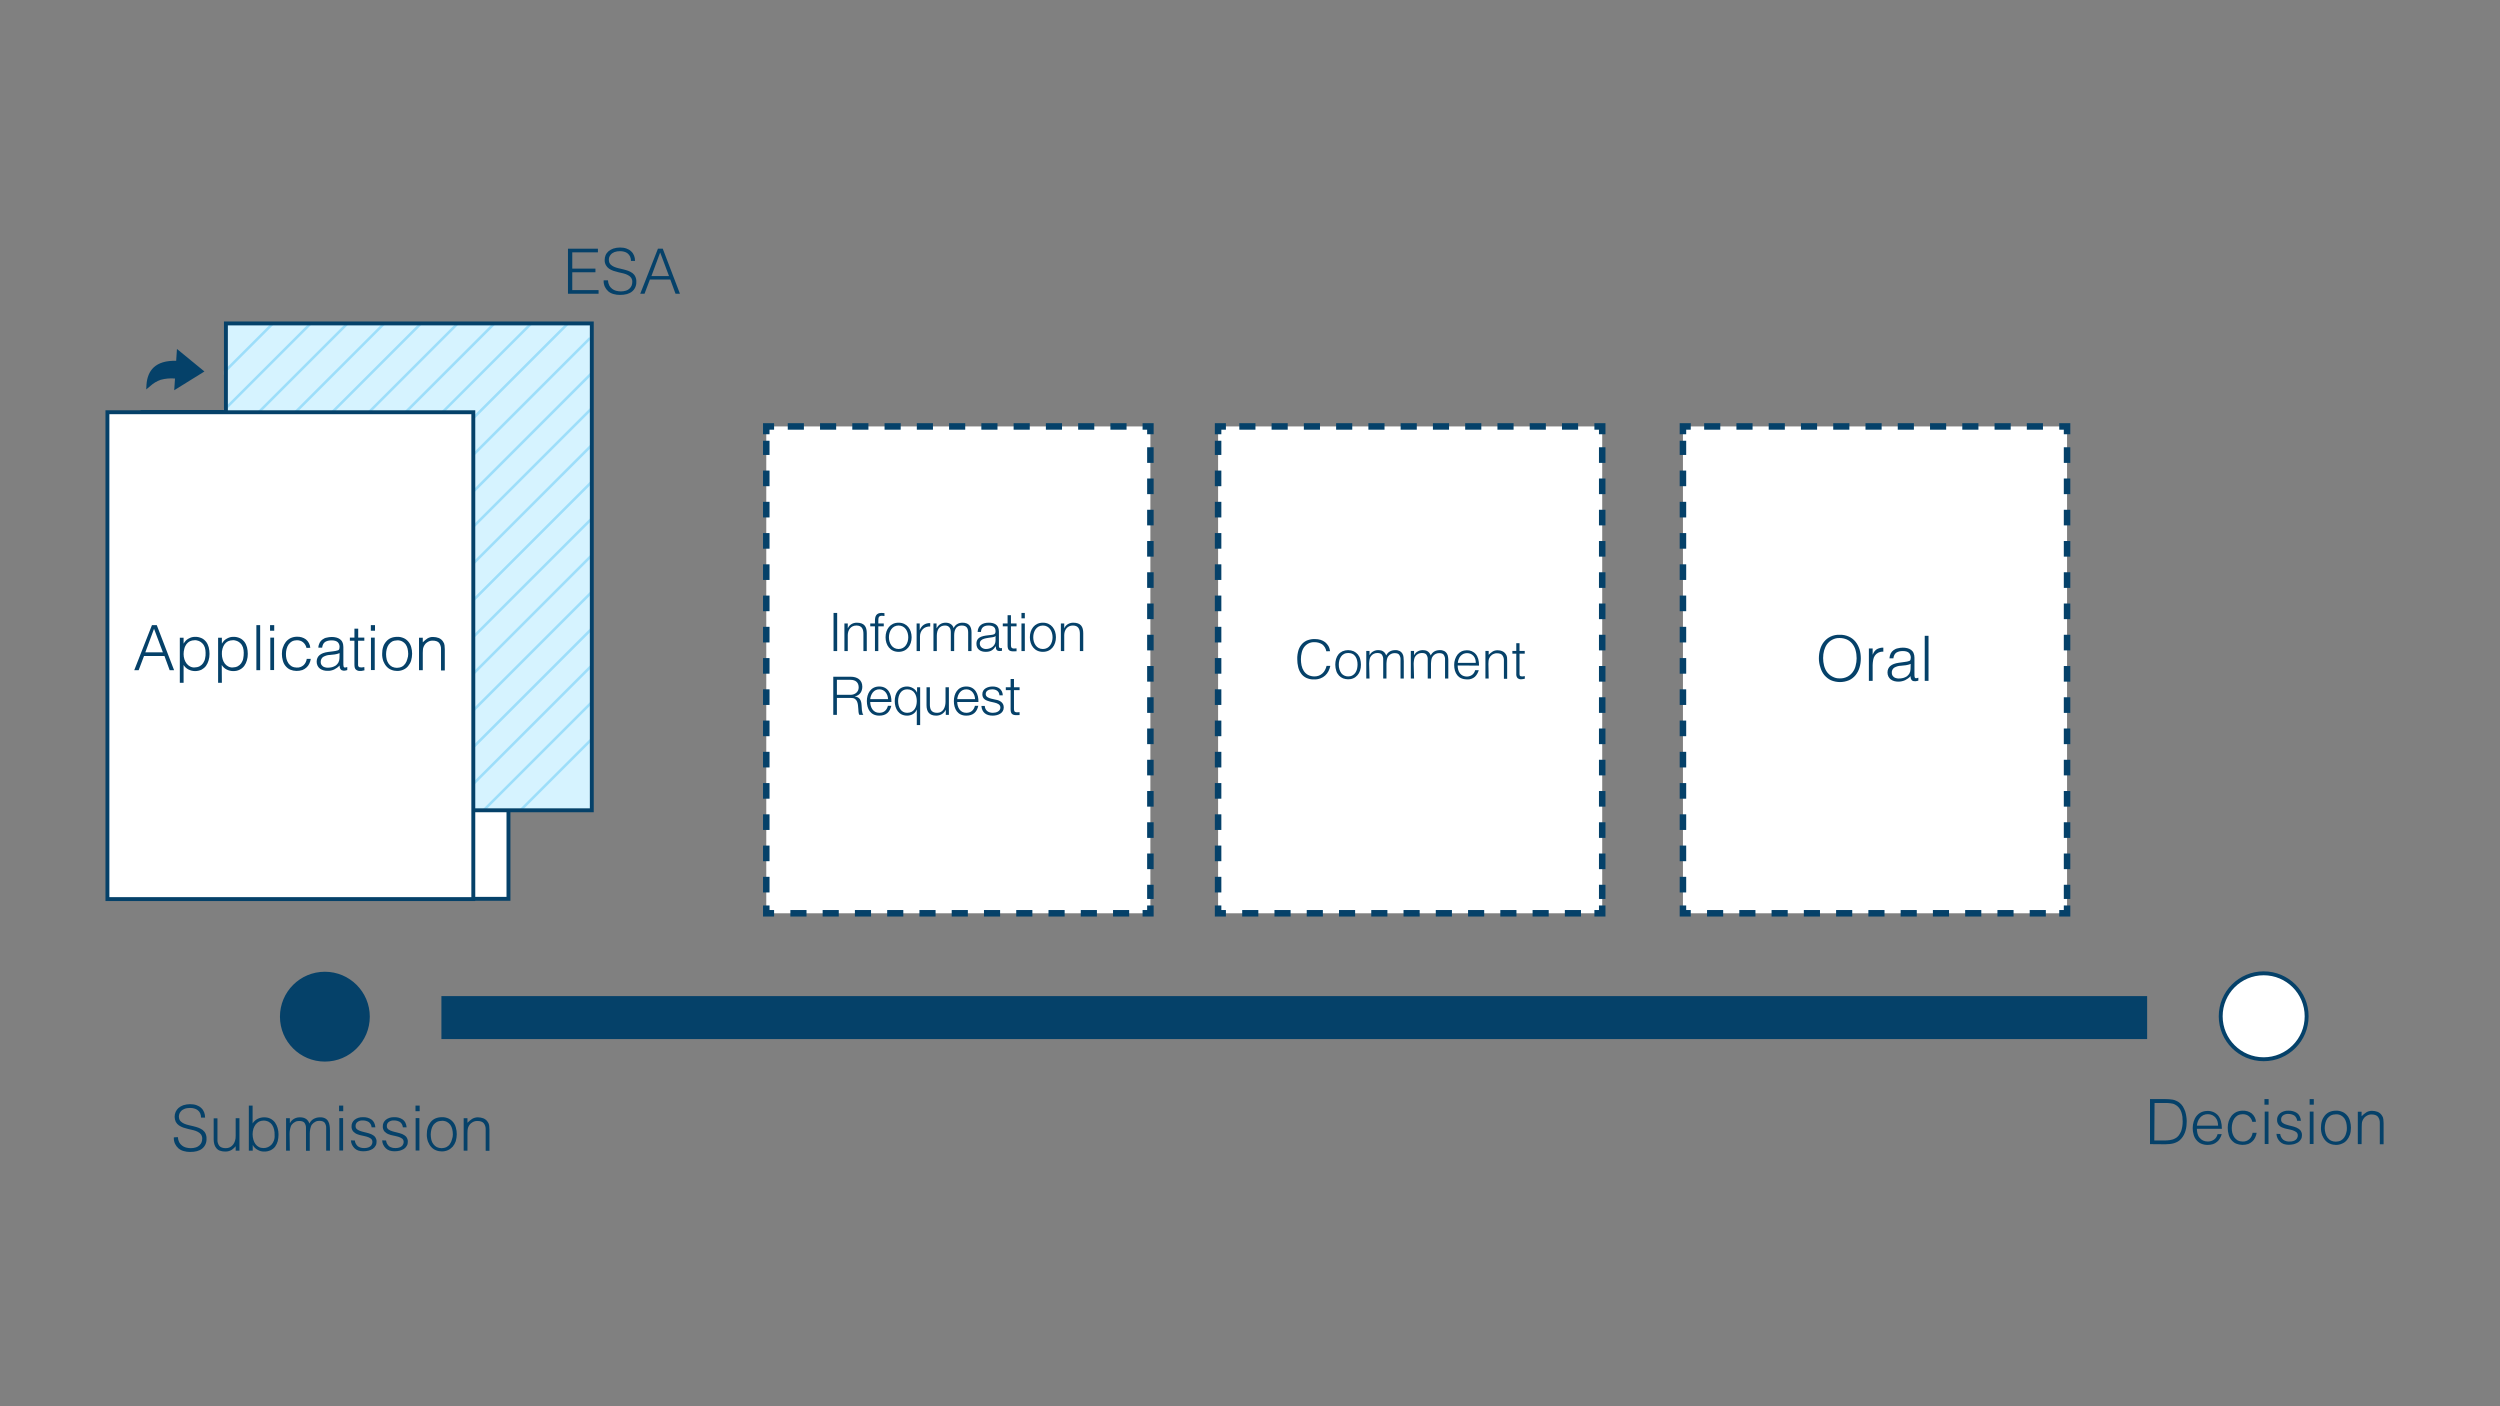 <svg width="1920" height="1080" viewBox="0 0 1920 1080" fill="none" xmlns="http://www.w3.org/2000/svg">
<rect x="0" y="0" width="1920" height="1080" fill="#808080" stroke="none"/>
<path d="M390.5 316.4H109.5V690.3H390.5V316.4Z" fill="white" stroke="#054169" stroke-width="3" stroke-miterlimit="10"/>
<path d="M453.5 248.5H172.5V622.4H453.5V248.5Z" fill="#D6F3FF"/>
<mask id="mask0_250_3628" style="mask-type:alpha" maskUnits="userSpaceOnUse" x="172" y="248" width="282" height="375">
<path d="M453.5 248.5H172.5V622.4H453.5V248.5Z" fill="#D6F3FF"/>
</mask>
<g mask="url(#mask0_250_3628)">
<path d="M319.4 167.6L-40.5 527.5" stroke="#9DDEFA" stroke-width="2" stroke-miterlimit="10"/>
<path d="M302.4 155.6L-57.5 515.5" stroke="#9DDEFA" stroke-width="2" stroke-miterlimit="10"/>
<path d="M336.2 179.1L-23.8 539" stroke="#9DDEFA" stroke-width="2" stroke-miterlimit="10"/>
<path d="M352.9 190.6L-7.1 550.5" stroke="#9DDEFA" stroke-width="2" stroke-miterlimit="10"/>
<path d="M369.6 202.1L9.7 562" stroke="#9DDEFA" stroke-width="2" stroke-miterlimit="10"/>
<path d="M386.3 213.6L26.4 573.5" stroke="#9DDEFA" stroke-width="2" stroke-miterlimit="10"/>
<path d="M403 225.1L43.1 585" stroke="#9DDEFA" stroke-width="2" stroke-miterlimit="10"/>
<path d="M419.8 236.6L59.8 596.5" stroke="#9DDEFA" stroke-width="2" stroke-miterlimit="10"/>
<path d="M436.5 248.1L76.5 608" stroke="#9DDEFA" stroke-width="2" stroke-miterlimit="10"/>
<path d="M453.2 259.6L93.2 619.5" stroke="#9DDEFA" stroke-width="2" stroke-miterlimit="10"/>
<path d="M469.9 271.1L110 631" stroke="#9DDEFA" stroke-width="2" stroke-miterlimit="10"/>
<path d="M478 290L118.1 649.9" stroke="#9DDEFA" stroke-width="2" stroke-miterlimit="10"/>
<path d="M494.8 301.5L134.8 661.4" stroke="#9DDEFA" stroke-width="2" stroke-miterlimit="10"/>
<path d="M511.5 313L151.5 672.9" stroke="#9DDEFA" stroke-width="2" stroke-miterlimit="10"/>
<path d="M528.2 324.5L168.2 684.4" stroke="#9DDEFA" stroke-width="2" stroke-miterlimit="10"/>
<path d="M544.9 336L185 695.9" stroke="#9DDEFA" stroke-width="2" stroke-miterlimit="10"/>
<path d="M561.6 347.5L201.7 707.4" stroke="#9DDEFA" stroke-width="2" stroke-miterlimit="10"/>
<path d="M578.3 359L218.4 718.9" stroke="#9DDEFA" stroke-width="2" stroke-miterlimit="10"/>
<path d="M595.1 370.5L235.1 730.4" stroke="#9DDEFA" stroke-width="2" stroke-miterlimit="10"/>
<path d="M611.8 382L251.8 741.9" stroke="#9DDEFA" stroke-width="2" stroke-miterlimit="10"/>
<path d="M628.5 393.5L268.6 753.5" stroke="#9DDEFA" stroke-width="2" stroke-miterlimit="10"/>
</g>
<path d="M454.5 248.4H173.5V622.3H454.5V248.4Z" stroke="#054169" stroke-width="3" stroke-miterlimit="10"/>
<path d="M363.5 316.6H82.5V690.5H363.5V316.6Z" fill="white" stroke="#054169" stroke-width="3" stroke-miterlimit="10"/>
<path d="M883.5 327.5H588.5V701.4H883.5V327.5Z" fill="white"/>
<path d="M883.5 695.4V701.4H877.5" stroke="#054169" stroke-width="5" stroke-miterlimit="10"/>
<path d="M867.2 701.4H599.7" stroke="#054169" stroke-width="5" stroke-miterlimit="10" stroke-dasharray="12.39 12.39"/>
<path d="M594.5 701.4H588.5V695.4" stroke="#054169" stroke-width="5" stroke-miterlimit="10"/>
<path d="M588.5 685.4V338.5" stroke="#054169" stroke-width="5" stroke-miterlimit="10" stroke-dasharray="12 12"/>
<path d="M588.5 333.5V327.5H594.5" stroke="#054169" stroke-width="5" stroke-miterlimit="10"/>
<path d="M605 327.5H872.5" stroke="#054169" stroke-width="5" stroke-miterlimit="10" stroke-dasharray="12.39 12.39"/>
<path d="M877.5 327.5H883.5V333.5" stroke="#054169" stroke-width="5" stroke-miterlimit="10"/>
<path d="M883.5 343.5V690.4" stroke="#054169" stroke-width="5" stroke-miterlimit="10" stroke-dasharray="12 12"/>
<path d="M1230.5 327.5H935.5V701.4H1230.5V327.5Z" fill="white"/>
<path d="M1230.5 695.4V701.4H1224.5" stroke="#054169" stroke-width="5" stroke-miterlimit="10"/>
<path d="M1214.2 701.4H946.7" stroke="#054169" stroke-width="5" stroke-miterlimit="10" stroke-dasharray="12.39 12.39"/>
<path d="M941.5 701.4H935.5V695.4" stroke="#054169" stroke-width="5" stroke-miterlimit="10"/>
<path d="M935.5 685.4V338.5" stroke="#054169" stroke-width="5" stroke-miterlimit="10" stroke-dasharray="12 12"/>
<path d="M935.5 333.5V327.5H941.5" stroke="#054169" stroke-width="5" stroke-miterlimit="10"/>
<path d="M951.8 327.5H1219.3" stroke="#054169" stroke-width="5" stroke-miterlimit="10" stroke-dasharray="12.39 12.39"/>
<path d="M1224.5 327.5H1230.5V333.5" stroke="#054169" stroke-width="5" stroke-miterlimit="10"/>
<path d="M1230.5 343.5V690.4" stroke="#054169" stroke-width="5" stroke-miterlimit="10" stroke-dasharray="12 12"/>
<path d="M1587.5 327.5H1292.5V701.4H1587.5V327.5Z" fill="white"/>
<path d="M1587.5 695.4V701.4H1581.5" stroke="#054169" stroke-width="5" stroke-miterlimit="10"/>
<path d="M1571.2 701.4H1303.7" stroke="#054169" stroke-width="5" stroke-miterlimit="10" stroke-dasharray="12.39 12.39"/>
<path d="M1298.5 701.4H1292.5V695.4" stroke="#054169" stroke-width="5" stroke-miterlimit="10"/>
<path d="M1292.5 685.4V338.5" stroke="#054169" stroke-width="5" stroke-miterlimit="10" stroke-dasharray="12 12"/>
<path d="M1292.5 333.5V327.5H1298.5" stroke="#054169" stroke-width="5" stroke-miterlimit="10"/>
<path d="M1308.8 327.5H1576.3" stroke="#054169" stroke-width="5" stroke-miterlimit="10" stroke-dasharray="12.39 12.39"/>
<path d="M1581.5 327.5H1587.5V333.5" stroke="#054169" stroke-width="5" stroke-miterlimit="10"/>
<path d="M1587.5 343.5V690.4" stroke="#054169" stroke-width="5" stroke-miterlimit="10" stroke-dasharray="12 12"/>
<path d="M249.5 813.8C267.725 813.8 282.5 799.025 282.5 780.8C282.5 762.575 267.725 747.8 249.5 747.8C231.275 747.8 216.5 762.575 216.5 780.8C216.5 799.025 231.275 813.8 249.5 813.8Z" fill="#054169" stroke="#054169" stroke-width="3" stroke-miterlimit="10"/>
<path d="M1738.5 813.5C1756.73 813.5 1771.5 798.725 1771.5 780.5C1771.5 762.275 1756.73 747.5 1738.5 747.5C1720.27 747.5 1705.5 762.275 1705.5 780.5C1705.5 798.725 1720.27 813.5 1738.5 813.5Z" fill="white" stroke="#054169" stroke-width="3" stroke-miterlimit="10"/>
<path d="M1647.5 766.5H340.5V796.5H1647.5V766.5Z" fill="#054169" stroke="#054169" stroke-width="3" stroke-miterlimit="10"/>
<path d="M136.6 873.3C136.7 874.7 137 876 137.6 877.2C138.1 878.2 138.9 879.1 139.8 879.8C140.7 880.5 141.7 881 142.8 881.3C144 881.6 145.3 881.8 146.5 881.8C147.9 881.8 149.2 881.6 150.5 881.2C151.5 880.9 152.4 880.3 153.2 879.6C153.9 879 154.4 878.2 154.8 877.3C155.1 876.4 155.3 875.5 155.3 874.6C155.4 873.4 155 872.3 154.4 871.3C153.8 870.5 153 869.8 152 869.3C150.9 868.7 149.8 868.3 148.6 868C147.3 867.7 146 867.4 144.7 867.1C143.4 866.8 142.1 866.4 140.8 866C139.6 865.6 138.5 865 137.4 864.3C136.4 863.6 135.6 862.7 135 861.6C133.9 859.2 133.8 856.4 134.9 853.9C135.4 852.8 136.2 851.7 137.1 850.9C138.2 850 139.4 849.3 140.8 848.8C142.4 848.3 144.2 848 145.9 848C147.6 848 149.4 848.2 151 848.8C152.4 849.3 153.6 850 154.6 851C155.6 851.9 156.3 853 156.8 854.3C157.3 855.6 157.5 856.9 157.5 858.3H154.4C154.4 857.1 154.2 856 153.7 854.9C153.3 854 152.6 853.2 151.8 852.6C151 852 150.1 851.5 149.1 851.3C148.1 851 147 850.9 145.9 850.9C144.5 850.9 143 851.1 141.7 851.6C140.7 852 139.7 852.6 139 853.4C138.3 854.1 137.9 854.9 137.6 855.9C137.3 856.8 137.3 857.7 137.5 858.6C137.6 859.6 138.1 860.6 138.9 861.3C139.7 862 140.5 862.6 141.5 863C142.6 863.5 143.7 863.8 144.9 864.1C146.1 864.4 147.4 864.7 148.7 865C150 865.3 151.2 865.7 152.4 866.1C153.5 866.5 154.6 867.1 155.6 867.8C156.5 868.5 157.3 869.4 157.8 870.5C158.4 871.8 158.7 873.2 158.6 874.7C158.7 877.6 157.5 880.3 155.3 882.1C153.1 883.9 150 884.7 146 884.7C144.3 884.7 142.6 884.5 141 884C139.5 883.6 138.2 882.9 137 881.9C135.9 880.9 135 879.7 134.4 878.4C133.7 876.8 133.4 875.2 133.5 873.5L136.6 873.3Z" fill="#054169"/>
<path d="M181 858.8H183.9V883.7H181V880.3C180.6 880.7 180.2 881.2 179.7 881.7C179.2 882.2 178.6 882.6 178.1 883C177.4 883.4 176.7 883.8 175.9 884C175 884.3 174 884.4 173 884.4C171.6 884.4 170.2 884.2 168.8 883.7C167.7 883.3 166.8 882.6 166.1 881.7C165.4 880.9 164.9 879.9 164.6 878.8C164.3 877.6 164.1 876.4 164.1 875.2V858.9H167V875.2C166.9 877 167.4 878.7 168.5 880.1C169.5 881.2 171.1 881.8 173.4 881.8C174.5 881.8 175.6 881.6 176.6 881.1C177.5 880.6 178.3 880 179 879.1C179.7 878.2 180.2 877.2 180.5 876.1C180.9 874.9 181 873.6 181 872.3V858.8Z" fill="#054169"/>
<path d="M194 883.7H191.1V849.1H194V862.8C194.9 861.3 196.2 860.1 197.8 859.3C199.4 858.5 201.1 858.1 202.9 858.1C204.6 858.1 206.3 858.4 207.8 859.2C209.2 859.9 210.3 860.9 211.2 862.1C212.1 863.4 212.8 864.8 213.2 866.3C213.7 867.9 213.9 869.6 213.9 871.3C213.9 873 213.7 874.8 213.3 876.4C212.9 877.9 212.2 879.3 211.3 880.6C210.4 881.8 209.2 882.7 207.8 883.4C206.2 884.1 204.4 884.5 202.7 884.4C201.9 884.4 201 884.3 200.3 884.1C199.5 883.9 198.6 883.5 197.9 883.1C197.1 882.7 196.4 882.2 195.7 881.5C195 880.9 194.5 880.1 194.1 879.3V883.7H194ZM194 871.1C194 872.5 194.2 873.9 194.6 875.3C194.9 876.5 195.5 877.7 196.2 878.7C196.9 879.6 197.8 880.4 198.8 880.9C199.9 881.5 201.2 881.7 202.4 881.7C203.6 881.7 204.7 881.5 205.8 881C206.8 880.6 207.7 879.9 208.5 879.1C209.3 878.2 209.9 877.2 210.3 876.1C210.8 874.8 211 873.4 210.9 871.9C211 870.4 210.8 868.9 210.5 867.5C210.2 866.2 209.7 865 209 863.9C208.3 862.9 207.4 862.1 206.3 861.5C205.1 860.9 203.8 860.6 202.4 860.6C201.2 860.6 200 860.9 198.9 861.4C197.9 862 197 862.7 196.3 863.6C195.6 864.6 195 865.7 194.6 866.9C194.2 868.4 194 869.8 194 871.1Z" fill="#054169"/>
<path d="M222.6 883.7H219.7V858.8H222.6V862.5H222.7C223.4 861.1 224.5 860 225.9 859.2C227.3 858.4 228.8 858.1 230.4 858.1C231.4 858.1 232.4 858.2 233.3 858.5C234 858.7 234.7 859.1 235.3 859.5C235.8 859.9 236.3 860.4 236.7 861C237.1 861.6 237.4 862.2 237.6 862.9C238.3 861.4 239.5 860.1 240.9 859.3C242.4 858.5 244 858.1 245.7 858.1C247.1 858 248.5 858.3 249.7 858.9C250.7 859.4 251.5 860.2 252 861.1C252.6 862.1 252.9 863.1 253.1 864.3C253.3 865.5 253.4 866.7 253.4 868V883.7H250.5V866.5C250.6 865 250.2 863.5 249.4 862.3C248.6 861.3 247.2 860.8 245.2 860.8C244.2 860.8 243.1 861 242.2 861.5C241.2 862 240.3 862.7 239.6 863.6C239.3 864 239 864.5 238.8 865.1C238.6 865.7 238.4 866.3 238.3 866.9C238.2 867.5 238.1 868.1 238 868.7C238 869.3 237.9 869.9 237.9 870.4V883.8H235V866.6C235.1 865.1 234.7 863.6 233.9 862.4C233.2 861.4 231.8 860.9 229.7 860.9C228.7 860.9 227.6 861.1 226.7 861.6C225.7 862.1 224.8 862.8 224.1 863.7C223.8 864.1 223.5 864.6 223.3 865.2C223.1 865.8 222.9 866.4 222.8 867C222.7 867.6 222.6 868.2 222.5 868.8C222.5 869.4 222.4 870 222.4 870.5L222.6 883.7Z" fill="#054169"/>
<path d="M260.4 853.4V849.1H263.6V853.4H260.4ZM260.6 883.6V858.7H263.5V883.6H260.6Z" fill="#054169"/>
<path d="M272.5 875.9C272.7 877.7 273.6 879.3 274.9 880.4C276.4 881.4 278.1 881.8 279.9 881.7C280.8 881.7 281.7 881.6 282.6 881.3C283.3 881.1 283.9 880.8 284.5 880.3C285 879.9 285.4 879.4 285.6 878.8C285.9 878.3 286 877.7 286 877.1C286.1 876.1 285.6 875 284.8 874.4C283.9 873.8 282.9 873.3 281.8 873C280.5 872.6 279.3 872.4 278 872.1C276.7 871.9 275.4 871.5 274.2 871C273.1 870.6 272.1 869.8 271.2 868.9C270.4 867.8 269.9 866.5 270 865.1C269.9 863.1 270.8 861.3 272.3 860C274.1 858.6 276.4 857.9 278.8 858C281.1 857.9 283.4 858.5 285.3 859.8C287 861 288 863 288.3 865.8H285.4C285.3 864.2 284.5 862.7 283.2 861.7C281.8 860.9 280.3 860.5 278.7 860.5C277.2 860.4 275.7 860.8 274.5 861.7C273.6 862.4 273 863.6 273.1 864.8C273 865.8 273.5 866.8 274.3 867.4C275.2 868 276.2 868.5 277.3 868.8C278.5 869.2 279.8 869.5 281.1 869.8C282.4 870.1 283.7 870.5 285 871C286.1 871.5 287.2 872.2 288 873.1C288.8 874.2 289.3 875.5 289.2 876.9C289.2 878 289 879.1 288.4 880C287.9 880.9 287.2 881.7 286.3 882.3C285.3 882.9 284.2 883.4 283.1 883.7C281.8 884 280.4 884.2 279 884.2C277.7 884.2 276.3 884 275.1 883.6C274 883.2 273 882.6 272.2 881.8C271.4 881 270.8 880.1 270.3 879.1C269.8 878.1 269.6 876.9 269.5 875.8L272.5 875.9Z" fill="#054169"/>
<path d="M296.5 875.9C296.7 877.7 297.6 879.3 298.9 880.4C300.4 881.4 302.1 881.8 303.9 881.7C304.8 881.7 305.7 881.6 306.6 881.3C307.3 881.1 307.9 880.8 308.5 880.3C309 879.9 309.4 879.4 309.6 878.8C309.9 878.3 310 877.7 310 877.1C310.1 876.1 309.6 875 308.8 874.4C307.9 873.8 306.9 873.3 305.8 873C304.5 872.6 303.3 872.4 302 872.1C300.7 871.9 299.4 871.5 298.2 871C297.1 870.6 296.1 869.8 295.2 868.9C294.4 867.8 293.9 866.5 294 865.1C293.9 863.1 294.8 861.3 296.3 860C298.1 858.6 300.4 857.9 302.8 858C305.1 857.9 307.4 858.5 309.3 859.8C311 861 312 863 312.3 865.8H309.4C309.3 864.2 308.5 862.7 307.2 861.7C305.8 860.9 304.3 860.5 302.7 860.5C301.2 860.4 299.7 860.8 298.5 861.7C297.6 862.4 297 863.6 297.1 864.8C297 865.8 297.5 866.8 298.3 867.4C299.2 868 300.2 868.5 301.3 868.8C302.5 869.2 303.8 869.5 305.1 869.8C306.4 870.1 307.7 870.5 309 871C310.1 871.5 311.2 872.2 312 873.1C312.8 874.2 313.3 875.5 313.2 876.9C313.2 878 313 879.1 312.4 880C311.9 880.9 311.2 881.7 310.3 882.3C309.3 882.9 308.2 883.4 307.1 883.7C305.8 884 304.4 884.2 303 884.2C301.7 884.2 300.3 884 299.1 883.6C298 883.2 297 882.6 296.2 881.8C295.4 881 294.8 880.1 294.3 879.1C293.8 878.1 293.6 876.9 293.5 875.8L296.5 875.9Z" fill="#054169"/>
<path d="M319.1 853.4V849.1H322.3V853.4H319.1ZM319.2 883.6V858.7H322.1V883.6H319.2Z" fill="#054169"/>
<path d="M339.3 884.3C337.8 884.3 336.2 884 334.8 883.4C333.4 882.9 332.2 882 331.2 880.9C330.1 879.7 329.3 878.3 328.7 876.8C328.1 875 327.7 873 327.8 871.1C327.8 869.4 328 867.6 328.5 866C328.9 864.5 329.7 863.1 330.7 861.8C331.7 860.6 332.9 859.6 334.3 859C335.9 858.3 337.6 858 339.3 858C341.1 857.9 342.8 858.3 344.4 859C345.8 859.6 347 860.6 348 861.8C349 863 349.7 864.4 350.1 866C350.6 867.7 350.8 869.4 350.8 871.1C350.8 872.9 350.5 874.7 350 876.5C349.5 878 348.7 879.4 347.7 880.6C346.7 881.7 345.4 882.7 344.1 883.3C342.5 884 340.9 884.3 339.3 884.3ZM347.8 871.2C347.8 869.8 347.6 868.4 347.3 867.1C347 865.9 346.5 864.8 345.8 863.8C345.1 862.9 344.2 862.1 343.2 861.6C342 861 340.7 860.7 339.3 860.8C338 860.8 336.6 861.1 335.4 861.7C334.4 862.3 333.5 863.1 332.8 864C332.1 865 331.6 866.2 331.3 867.4C331 868.7 330.8 870 330.8 871.3C330.8 872.7 331 874.2 331.3 875.5C331.6 876.7 332.1 877.8 332.9 878.8C333.6 879.7 334.5 880.5 335.5 881C336.6 881.5 337.9 881.8 339.1 881.8C340.4 881.8 341.8 881.5 343 880.9C344.1 880.3 345 879.5 345.6 878.5C346.3 877.5 346.8 876.3 347.1 875.1C347.6 873.8 347.8 872.5 347.8 871.2Z" fill="#054169"/>
<path d="M359 883.7H356.1V858.8H359V862.3C360.1 861.2 361.3 860.1 362.6 859.3C363.9 858.5 365.5 858.1 367 858.1C368.5 858.1 369.9 858.4 371.3 858.9C372.7 859.5 373.8 860.4 374.6 861.7C375.2 862.5 375.6 863.5 375.7 864.5C375.8 865.5 375.9 866.5 375.9 867.5V883.8H373V867.6C373.1 865.8 372.6 864 371.5 862.6C370.5 861.5 368.9 860.9 366.6 860.9C365.8 860.9 364.9 861 364.1 861.3C363.4 861.6 362.7 861.9 362.1 862.4C361.5 862.8 361 863.3 360.6 863.9C360.2 864.5 359.8 865.1 359.6 865.7C359.3 866.4 359.2 867.2 359.1 868C359 868.7 359 869.5 359 870.4V883.7Z" fill="#054169"/>
<path d="M1651.2 878.7V844.1H1663C1664 844.1 1664.9 844.1 1665.8 844.2C1666.7 844.3 1667.6 844.4 1668.5 844.5C1669.4 844.7 1670.3 844.9 1671.1 845.3C1672 845.7 1672.8 846.1 1673.6 846.7C1674.7 847.5 1675.7 848.6 1676.4 849.7C1677.1 850.9 1677.7 852.2 1678.2 853.5C1678.6 854.8 1678.9 856.1 1679.1 857.5C1679.3 858.7 1679.4 860 1679.4 861.3C1679.4 862.5 1679.3 863.6 1679.2 864.8C1679.1 866 1678.8 867.1 1678.5 868.3C1678.2 869.4 1677.8 870.5 1677.2 871.6C1676.7 872.6 1676 873.6 1675.2 874.5C1674.4 875.4 1673.6 876.1 1672.6 876.7C1671.7 877.2 1670.6 877.7 1669.6 878C1668.5 878.3 1667.5 878.5 1666.4 878.6C1665.3 878.7 1664.1 878.8 1663 878.8L1651.2 878.7ZM1654.5 875.9H1662.3C1663.7 875.9 1665.1 875.8 1666.5 875.6C1667.9 875.4 1669.3 875 1670.5 874.3C1671.6 873.8 1672.6 872.9 1673.3 872C1674 871 1674.6 869.9 1675.1 868.8C1675.5 867.6 1675.8 866.4 1676 865.1C1676.2 863.9 1676.3 862.6 1676.3 861.4C1676.3 860.1 1676.2 858.9 1676.1 857.6C1675.9 856.3 1675.6 855.1 1675.2 853.9C1674.8 852.7 1674.2 851.7 1673.4 850.7C1672.6 849.7 1671.6 848.9 1670.4 848.3C1669.3 847.7 1668 847.4 1666.8 847.3C1665.4 847.1 1664 847.1 1662.5 847.1H1654.7L1654.5 875.9Z" fill="#054169"/>
<path d="M1687.2 866.9C1687.2 868.2 1687.4 869.5 1687.7 870.7C1688 871.8 1688.5 872.9 1689.3 873.8C1690 874.7 1690.9 875.4 1691.9 875.9C1693 876.4 1694.3 876.7 1695.6 876.7C1697.3 876.7 1699 876.2 1700.4 875.2C1701.8 874.2 1702.7 872.7 1703.1 871H1706.3C1706 872.1 1705.5 873.2 1704.9 874.3C1704.3 875.3 1703.6 876.2 1702.7 876.9C1701.8 877.7 1700.7 878.3 1699.6 878.7C1698.3 879.1 1696.9 879.3 1695.5 879.3C1693.7 879.3 1692 879 1690.4 878.3C1689 877.7 1687.8 876.7 1686.8 875.5C1685.8 874.3 1685.1 872.9 1684.7 871.4C1684.2 869.7 1684 868 1684 866.3C1684 864.6 1684.3 862.8 1684.8 861.2C1685.3 859.7 1686 858.2 1687 857C1688 855.8 1689.2 854.8 1690.6 854.2C1692.1 853.5 1693.7 853.2 1695.4 853.2C1698.5 853.1 1701.5 854.4 1703.5 856.7C1705.4 859.1 1706.4 862.5 1706.4 866.9H1687.2ZM1703.5 864.5C1703.5 863.3 1703.3 862.2 1703 861.1C1702.7 860.1 1702.2 859.1 1701.5 858.3C1700.8 857.5 1700 856.9 1699 856.4C1697.9 855.9 1696.8 855.7 1695.6 855.7C1694.4 855.7 1693.3 855.9 1692.2 856.4C1691.2 856.9 1690.4 857.5 1689.7 858.3C1689 859.1 1688.4 860.1 1688 861.1C1687.6 862.2 1687.3 863.3 1687.2 864.5H1703.5Z" fill="#054169"/>
<path d="M1729.8 861.6C1729.4 859.9 1728.5 858.4 1727.2 857.3C1725.9 856.2 1724.2 855.7 1722.4 855.7C1721.1 855.7 1719.8 856 1718.6 856.6C1717.6 857.2 1716.7 858 1716 859C1715.3 860 1714.8 861.2 1714.5 862.4C1714.2 863.6 1714 864.9 1714 866.2C1714 867.5 1714.1 868.8 1714.4 870C1714.7 871.2 1715.2 872.3 1715.9 873.4C1716.6 874.4 1717.5 875.2 1718.5 875.8C1719.7 876.4 1721 876.7 1722.3 876.7C1724.2 876.8 1726 876.2 1727.5 874.9C1728.9 873.6 1729.7 871.9 1730 870H1733.1C1732.9 871.3 1732.5 872.6 1731.9 873.8C1731.4 874.9 1730.6 875.9 1729.7 876.7C1728.8 877.5 1727.7 878.2 1726.6 878.6C1723.6 879.6 1720.3 879.5 1717.3 878.3C1715.9 877.7 1714.7 876.7 1713.7 875.5C1712.7 874.3 1712 872.9 1711.6 871.3C1711.1 869.6 1710.9 867.9 1710.9 866.2C1710.9 864.5 1711.1 862.8 1711.6 861.2C1712.1 859.7 1712.8 858.3 1713.8 857C1714.8 855.8 1716 854.8 1717.4 854.1C1718.9 853.4 1720.6 853 1722.3 853C1724.8 852.9 1727.3 853.6 1729.3 855.1C1731.2 856.7 1732.4 859 1732.6 861.5L1729.8 861.6Z" fill="#054169"/>
<path d="M1739.1 848.4V844.1H1742.3V848.4H1739.1ZM1739.3 878.6V853.7H1742.2V878.6H1739.3Z" fill="#054169"/>
<path d="M1751.2 870.9C1751.4 872.7 1752.3 874.3 1753.6 875.4C1755.1 876.4 1756.8 876.8 1758.6 876.7C1759.5 876.7 1760.5 876.6 1761.3 876.3C1762 876.1 1762.6 875.8 1763.2 875.3C1763.7 874.9 1764.1 874.4 1764.3 873.8C1764.6 873.3 1764.7 872.7 1764.7 872.1C1764.8 871.1 1764.3 870 1763.5 869.4C1762.6 868.8 1761.6 868.3 1760.6 868C1759.3 867.6 1758.1 867.4 1756.8 867.1C1755.5 866.9 1754.2 866.5 1753 866C1751.8 865.6 1750.8 864.9 1750 863.9C1749.2 862.8 1748.7 861.5 1748.8 860.1C1748.7 858.1 1749.6 856.3 1751.1 855C1752.9 853.6 1755.2 852.9 1757.5 853C1759.8 852.9 1762.1 853.5 1764.1 854.8C1765.8 856 1766.8 858 1767.1 860.8H1764.2C1764.1 859.2 1763.3 857.7 1762 856.7C1760.6 855.9 1759.1 855.5 1757.5 855.5C1756 855.4 1754.5 855.8 1753.3 856.7C1752.4 857.4 1751.8 858.6 1751.9 859.8C1751.8 860.8 1752.3 861.8 1753.1 862.4C1754 863.1 1755 863.5 1756.1 863.8C1757.3 864.2 1758.6 864.5 1759.9 864.8C1761.2 865.1 1762.5 865.5 1763.7 866C1764.8 866.5 1765.9 867.2 1766.7 868.1C1767.5 869.2 1768 870.5 1767.9 871.9C1767.9 873 1767.7 874.1 1767.1 875C1766.6 875.9 1765.9 876.7 1765 877.3C1764 877.9 1762.9 878.4 1761.8 878.7C1760.5 879 1759.1 879.2 1757.8 879.2C1756.5 879.2 1755.1 879 1753.9 878.6C1752.8 878.2 1751.8 877.6 1751 876.8C1750.2 876 1749.6 875.1 1749.1 874.1C1748.6 873.1 1748.4 871.9 1748.3 870.8L1751.2 870.9Z" fill="#054169"/>
<path d="M1773.8 848.4V844.1H1777V848.4H1773.8ZM1773.9 878.6V853.7H1776.8V878.6H1773.9Z" fill="#054169"/>
<path d="M1794 879.3C1792.5 879.3 1790.9 879 1789.5 878.4C1788.1 877.9 1786.9 877 1785.9 875.9C1784.8 874.7 1784 873.3 1783.4 871.8C1782.8 870 1782.4 868 1782.5 866.1C1782.5 864.4 1782.7 862.6 1783.2 861C1783.6 859.5 1784.4 858.1 1785.4 856.8C1786.4 855.6 1787.6 854.6 1789 854C1790.6 853.3 1792.3 853 1794 853C1795.8 852.9 1797.5 853.3 1799.1 854C1800.5 854.6 1801.7 855.6 1802.7 856.8C1803.7 858 1804.4 859.4 1804.8 861C1805.3 862.7 1805.5 864.4 1805.5 866.1C1805.5 867.9 1805.3 869.7 1804.7 871.5C1804.2 873 1803.4 874.4 1802.4 875.6C1801.4 876.8 1800.2 877.7 1798.7 878.3C1797.2 879 1795.6 879.3 1794 879.3ZM1802.4 866.2C1802.4 864.8 1802.2 863.4 1801.9 862.1C1801.6 860.9 1801.1 859.8 1800.4 858.8C1799.7 857.9 1798.8 857.1 1797.8 856.6C1796.6 856 1795.3 855.7 1793.9 855.8C1792.6 855.8 1791.2 856.1 1790 856.7C1789 857.3 1788.1 858.1 1787.4 859C1786.7 860 1786.2 861.2 1785.9 862.4C1785.6 863.7 1785.4 865 1785.4 866.3C1785.4 867.7 1785.6 869.2 1786 870.5C1786.3 871.7 1786.9 872.8 1787.6 873.8C1788.3 874.7 1789.2 875.5 1790.2 876C1791.3 876.5 1792.6 876.8 1793.9 876.8C1795.2 876.8 1796.6 876.5 1797.8 875.9C1798.8 875.3 1799.7 874.5 1800.4 873.5C1801.1 872.5 1801.6 871.3 1801.9 870.1C1802.3 868.8 1802.5 867.5 1802.4 866.2Z" fill="#054169"/>
<path d="M1813.7 878.7H1810.8V853.8H1813.7V857.3C1814.8 856.2 1816 855.1 1817.3 854.3C1818.6 853.5 1820.2 853.1 1821.7 853.1C1823.2 853.1 1824.6 853.4 1826 853.9C1827.4 854.5 1828.5 855.4 1829.3 856.7C1829.9 857.5 1830.3 858.5 1830.4 859.5C1830.5 860.5 1830.6 861.5 1830.6 862.5V878.8H1827.7V862.6C1827.8 860.8 1827.3 859 1826.2 857.6C1825.2 856.5 1823.6 855.9 1821.3 855.9C1820.5 855.9 1819.6 856 1818.9 856.3C1818.2 856.6 1817.5 856.9 1816.9 857.4C1816.3 857.8 1815.8 858.3 1815.4 858.9C1815 859.5 1814.6 860.1 1814.4 860.7C1814.1 861.4 1813.9 862.2 1813.9 863C1813.8 863.7 1813.8 864.5 1813.8 865.4L1813.7 878.7Z" fill="#054169"/>
<path d="M1396.9 505.7C1396.9 503.3 1397.2 500.9 1397.9 498.6C1398.5 496.5 1399.5 494.5 1400.9 492.8C1402.3 491.1 1404 489.8 1405.9 488.9C1408.1 487.9 1410.4 487.4 1412.8 487.5C1415.2 487.4 1417.7 487.9 1419.9 488.9C1421.9 489.8 1423.6 491.1 1425 492.8C1426.4 494.5 1427.4 496.5 1428.1 498.6C1428.8 500.9 1429.1 503.3 1429.1 505.7C1429.1 508.1 1428.8 510.4 1428.1 512.7C1427.5 514.8 1426.5 516.7 1425.1 518.5C1423.7 520.2 1422 521.5 1420.1 522.4C1415.6 524.3 1410.6 524.3 1406.1 522.4C1404.2 521.5 1402.5 520.1 1401.1 518.5C1399.7 516.8 1398.7 514.8 1398.1 512.7C1397.3 510.4 1396.9 508.1 1396.9 505.7ZM1413 521C1415 521.1 1417 520.6 1418.8 519.7C1420.4 518.9 1421.7 517.7 1422.8 516.3C1423.9 514.8 1424.7 513.2 1425.1 511.4C1425.6 509.5 1425.9 507.6 1425.9 505.6C1425.9 503.4 1425.6 501.2 1425 499.1C1424.5 497.3 1423.6 495.7 1422.4 494.2C1421.3 492.9 1419.9 491.8 1418.3 491.1C1416.6 490.4 1414.8 490 1412.9 490C1410.9 489.9 1408.9 490.4 1407.2 491.3C1405.6 492.1 1404.3 493.3 1403.2 494.7C1402.1 496.2 1401.4 497.9 1400.9 499.6C1399.9 503.4 1399.9 507.4 1400.9 511.3C1401.4 513.1 1402.1 514.7 1403.2 516.2C1404.3 517.6 1405.6 518.8 1407.2 519.6C1409 520.6 1411 521.1 1413 521Z" fill="#054169"/>
<path d="M1438.2 522.9H1435.3V498H1438.2V502.7H1438.3C1438.9 501 1439.9 499.6 1441.4 498.6C1442.9 497.8 1444.7 497.3 1446.4 497.4V500.5C1445 500.4 1443.7 500.7 1442.4 501.3C1441.4 501.8 1440.5 502.6 1439.9 503.5C1439.2 504.5 1438.8 505.6 1438.6 506.8C1438.4 508.1 1438.2 509.5 1438.2 510.8V522.9Z" fill="#054169"/>
<path d="M1462.6 508.4C1463.2 508.3 1463.8 508.2 1464.6 508.1C1465.2 508 1465.9 507.8 1466.4 507.6C1466.9 507.4 1467.2 507 1467.3 506.5C1467.4 506 1467.5 505.5 1467.5 505C1467.5 503.7 1467 502.3 1466.1 501.4C1465.1 500.5 1463.6 500 1461.3 500C1460.4 500 1459.5 500.1 1458.6 500.3C1457.8 500.5 1457.1 500.8 1456.4 501.2C1455.8 501.7 1455.2 502.2 1454.9 502.9C1454.5 503.7 1454.2 504.7 1454.1 505.6H1451.1C1451.2 504.3 1451.5 503 1452.1 501.8C1452.6 500.8 1453.4 499.9 1454.3 499.3C1455.3 498.6 1456.3 498.1 1457.5 497.9C1458.7 497.6 1460 497.4 1461.3 497.4C1462.5 497.4 1463.7 497.5 1464.8 497.8C1465.8 498 1466.8 498.5 1467.7 499.1C1468.5 499.7 1469.2 500.5 1469.6 501.5C1470.1 502.7 1470.3 503.9 1470.3 505.1V518.6C1470.3 519.7 1470.5 520.4 1470.9 520.7C1471.3 521 1472.1 520.9 1473.3 520.5V522.7L1472.3 523C1471.9 523.1 1471.5 523.2 1471 523.2C1470.6 523.2 1470.1 523.2 1469.7 523.1C1469.3 523.1 1468.9 522.9 1468.5 522.6C1468.2 522.4 1468 522.1 1467.8 521.7C1467.6 521.4 1467.5 521 1467.4 520.6C1467.3 520.2 1467.3 519.8 1467.3 519.3C1466.1 520.6 1464.7 521.6 1463.1 522.4C1461.5 523.1 1459.8 523.5 1458 523.5C1456.9 523.5 1455.9 523.4 1454.8 523.1C1453.8 522.8 1452.9 522.4 1452.1 521.8C1451.3 521.2 1450.7 520.4 1450.3 519.6C1449.8 518.6 1449.6 517.5 1449.6 516.5C1449.6 512.3 1452.5 509.8 1458.3 509L1462.6 508.4ZM1467.4 509.9C1466.2 510.4 1465 510.7 1463.7 510.9C1462.5 511.1 1461.2 511.2 1459.9 511.3C1458.1 511.3 1456.3 511.9 1454.7 512.8C1453.5 513.7 1452.8 515.1 1452.9 516.6C1452.9 517.3 1453 518 1453.3 518.6C1453.6 519.1 1454 519.6 1454.5 520C1455 520.4 1455.6 520.7 1456.2 520.8C1456.9 521 1457.5 521.1 1458.2 521.1C1459.3 521.1 1460.5 521 1461.6 520.7C1462.6 520.4 1463.6 520 1464.5 519.4C1465.3 518.8 1466 518 1466.5 517.1C1467 516.1 1467.3 515 1467.3 513.9L1467.4 509.9Z" fill="#054169"/>
<path d="M1478.2 522.9V488.3H1481.1V522.9H1478.2Z" fill="#054169"/>
<path d="M1018.6 500.2C1018.3 498.1 1017.1 496.1 1015.4 494.8C1013.6 493.7 1011.4 493.1 1009.3 493.2C1006.2 493.1 1003.3 494.6 1001.5 497.1C1000.6 498.4 1000 499.8 999.7 501.3C999.3 502.9 999.1 504.6 999.1 506.3C999.1 507.9 999.3 509.6 999.6 511.1C999.9 512.6 1000.5 514 1001.3 515.3C1002.1 516.5 1003.2 517.6 1004.5 518.3C1006 519.1 1007.8 519.5 1009.5 519.5C1010.7 519.5 1011.8 519.3 1012.9 518.9C1013.9 518.5 1014.8 517.9 1015.6 517.2C1016.4 516.5 1017.1 515.6 1017.6 514.6C1018.1 513.6 1018.6 512.5 1018.8 511.4H1021.7C1021.4 512.8 1020.9 514.1 1020.3 515.4C1019 518 1016.8 520 1014.1 521C1012.5 521.6 1010.7 521.9 1009 521.8C1007 521.9 1005 521.4 1003.2 520.6C1001.6 519.8 1000.2 518.7 999.2 517.2C998.1 515.7 997.4 514 997 512.3C996.5 510.3 996.3 508.3 996.3 506.3C996.2 503.9 996.6 501.4 997.3 499.1C997.9 497.3 998.9 495.7 1000.2 494.3C1001.4 493.1 1002.9 492.1 1004.5 491.6C1006.3 491 1008.1 490.7 1010 490.8C1011.4 490.8 1012.8 491 1014.2 491.4C1015.5 491.8 1016.6 492.4 1017.7 493.2C1018.7 494 1019.5 495 1020.2 496.1C1020.9 497.3 1021.3 498.7 1021.5 500.1L1018.6 500.2Z" fill="#054169"/>
<path d="M1035.3 521.7C1034 521.7 1032.7 521.4 1031.5 521C1030.3 520.5 1029.3 519.8 1028.4 518.9C1027.5 517.9 1026.7 516.7 1026.3 515.4C1025.8 513.8 1025.5 512.2 1025.5 510.5C1025.5 509 1025.7 507.6 1026.1 506.1C1026.5 504.8 1027.1 503.6 1027.9 502.6C1028.7 501.6 1029.8 500.8 1031 500.2C1033.8 499 1036.9 499 1039.7 500.2C1040.9 500.8 1041.9 501.6 1042.8 502.6C1043.6 503.6 1044.3 504.8 1044.6 506.1C1045 507.5 1045.2 509 1045.2 510.5C1045.2 512.1 1045 513.6 1044.5 515.1C1044.1 516.4 1043.4 517.6 1042.5 518.6C1041.6 519.6 1040.6 520.4 1039.4 520.9C1038.1 521.5 1036.7 521.7 1035.3 521.7ZM1042.6 510.5C1042.6 509.3 1042.5 508.1 1042.2 507C1042 506 1041.5 505 1040.9 504.1C1040.3 503.3 1039.6 502.6 1038.7 502.2C1037.7 501.7 1036.5 501.5 1035.4 501.5C1034.3 501.5 1033.1 501.7 1032.1 502.3C1031.2 502.8 1030.4 503.5 1029.9 504.3C1029.3 505.2 1028.9 506.1 1028.6 507.2C1028.3 508.3 1028.2 509.4 1028.2 510.5C1028.2 511.7 1028.3 512.9 1028.7 514.1C1029 515.1 1029.5 516.1 1030.1 517C1030.7 517.8 1031.5 518.4 1032.3 518.8C1033.3 519.3 1034.3 519.5 1035.4 519.5C1036.5 519.5 1037.7 519.3 1038.7 518.7C1039.6 518.2 1040.4 517.5 1040.9 516.7C1041.5 515.8 1041.9 514.9 1042.2 513.8C1042.4 512.8 1042.6 511.6 1042.6 510.5Z" fill="#054169"/>
<path d="M1051.8 521.1H1049.3V499.9H1051.8V503.1H1051.9C1052.5 501.9 1053.4 500.9 1054.6 500.3C1055.8 499.6 1057.1 499.3 1058.4 499.3C1059.2 499.3 1060.1 499.4 1060.9 499.6C1061.5 499.8 1062.1 500.1 1062.6 500.5C1063.1 500.9 1063.5 501.3 1063.8 501.8C1064.1 502.3 1064.4 502.8 1064.6 503.4C1065.2 502.1 1066.2 501 1067.4 500.3C1068.6 499.6 1070.1 499.3 1071.5 499.3C1072.7 499.2 1073.9 499.5 1075 500C1075.8 500.4 1076.5 501.1 1077 501.9C1077.5 502.7 1077.8 503.6 1077.9 504.6C1078 505.6 1078.1 506.7 1078.1 507.7V521.1H1075.6V506.5C1075.7 505.2 1075.3 504 1074.6 502.9C1074 502 1072.8 501.6 1071 501.6C1069.1 501.6 1067.3 502.5 1066.2 504C1065.9 504.4 1065.7 504.8 1065.5 505.2C1065.3 505.7 1065.2 506.2 1065.1 506.7C1065 507.2 1064.9 507.7 1064.9 508.3C1064.9 508.8 1064.8 509.3 1064.8 509.7V521.1H1062.3V506.4C1062.4 505.1 1062 503.9 1061.3 502.8C1060.6 501.9 1059.5 501.5 1057.7 501.5C1055.8 501.5 1054 502.4 1052.9 503.9C1052.6 504.3 1052.4 504.7 1052.2 505.1C1052 505.6 1051.9 506.1 1051.8 506.6C1051.7 507.1 1051.6 507.6 1051.6 508.2C1051.6 508.7 1051.5 509.2 1051.5 509.6L1051.8 521.1Z" fill="#054169"/>
<path d="M1086 521.1H1083.5V499.9H1086V503.1H1086.1C1086.7 501.9 1087.6 500.9 1088.8 500.3C1090 499.6 1091.3 499.3 1092.6 499.3C1093.4 499.3 1094.3 499.4 1095.1 499.6C1095.7 499.8 1096.3 500.1 1096.8 500.5C1097.3 500.9 1097.7 501.3 1098 501.8C1098.3 502.3 1098.6 502.8 1098.8 503.4C1099.4 502.1 1100.4 501 1101.6 500.3C1102.8 499.6 1104.3 499.3 1105.7 499.3C1106.9 499.2 1108.1 499.5 1109.2 500C1110 500.4 1110.7 501.1 1111.2 501.9C1111.7 502.7 1112 503.6 1112.1 504.6C1112.3 505.6 1112.3 506.7 1112.3 507.7V521.1H1109.8V506.5C1109.9 505.2 1109.5 504 1108.8 502.9C1108.2 502 1107 501.6 1105.2 501.6C1103.3 501.6 1101.5 502.5 1100.4 504C1100.1 504.4 1099.9 504.8 1099.7 505.2C1099.5 505.7 1099.4 506.2 1099.3 506.7C1099.2 507.2 1099.1 507.7 1099.1 508.3C1099.1 508.8 1099 509.3 1099 509.7V521.1H1096.5V506.4C1096.6 505.1 1096.2 503.9 1095.5 502.8C1094.9 501.9 1093.7 501.5 1091.9 501.5C1090 501.5 1088.2 502.4 1087.1 503.9C1086.8 504.3 1086.6 504.7 1086.4 505.1C1086.2 505.6 1086.1 506.1 1086 506.6C1085.9 507.1 1085.8 507.6 1085.8 508.2C1085.8 508.7 1085.7 509.2 1085.7 509.6L1086 521.1Z" fill="#054169"/>
<path d="M1119.5 511.1C1119.5 512.2 1119.6 513.3 1119.9 514.4C1120.2 515.4 1120.6 516.3 1121.2 517.1C1121.8 517.9 1122.6 518.5 1123.4 518.9C1125.8 520 1128.5 519.8 1130.6 518.3C1131.8 517.4 1132.6 516.1 1132.9 514.7H1135.7C1135.4 515.7 1135 516.6 1134.5 517.5C1134 518.4 1133.4 519.1 1132.7 519.8C1131.9 520.5 1131 521 1130.1 521.3C1129 521.7 1127.8 521.9 1126.6 521.8C1125.1 521.8 1123.6 521.5 1122.2 520.9C1121 520.4 1120 519.6 1119.2 518.6C1118.4 517.6 1117.8 516.4 1117.4 515.1C1117 513.7 1116.8 512.2 1116.8 510.7C1116.8 509.2 1117 507.7 1117.5 506.3C1117.9 505 1118.6 503.8 1119.4 502.7C1120.2 501.7 1121.2 500.9 1122.4 500.3C1123.7 499.7 1125.1 499.4 1126.5 499.4C1129.1 499.3 1131.7 500.4 1133.4 502.4C1135.1 504.4 1135.9 507.3 1135.9 511.2L1119.5 511.1ZM1133.4 509.1C1133.4 508.1 1133.3 507.1 1133 506.2C1132.7 505.3 1132.3 504.5 1131.7 503.8C1131.1 503.1 1130.4 502.6 1129.6 502.2C1128.7 501.8 1127.7 501.6 1126.7 501.6C1125.7 501.6 1124.7 501.8 1123.8 502.2C1123 502.6 1122.3 503.2 1121.7 503.8C1121.1 504.5 1120.6 505.3 1120.3 506.2C1119.9 507.1 1119.7 508.1 1119.6 509.1H1133.4Z" fill="#054169"/>
<path d="M1143.3 521.1H1140.8V499.9H1143.3V502.9C1144.2 501.9 1145.2 501.1 1146.3 500.4C1147.4 499.7 1148.8 499.4 1150.1 499.4C1151.3 499.4 1152.6 499.6 1153.7 500.1C1154.9 500.6 1155.8 501.4 1156.5 502.5C1157 503.2 1157.3 504 1157.4 504.9C1157.5 505.7 1157.5 506.6 1157.5 507.4V521.3H1155V507.4C1155.1 505.9 1154.7 504.3 1153.7 503.1C1152.9 502.1 1151.4 501.7 1149.5 501.7C1148.8 501.7 1148.1 501.8 1147.4 502.1C1146.8 502.3 1146.2 502.6 1145.7 503C1145.2 503.4 1144.8 503.8 1144.4 504.3C1144.1 504.8 1143.8 505.3 1143.6 505.8C1143.4 506.4 1143.2 507.1 1143.2 507.8C1143.2 508.4 1143.1 509.1 1143.1 509.8L1143.3 521.1Z" fill="#054169"/>
<path d="M1171.1 521.2C1170.8 521.3 1170.4 521.4 1169.9 521.5C1169.4 521.6 1168.8 521.7 1168.3 521.7C1167.3 521.8 1166.3 521.4 1165.5 520.8C1164.7 519.9 1164.4 518.7 1164.5 517.5V502H1161.5V499.9H1164.5V494H1167V499.9H1171V502H1167V516.6C1167 517.1 1167 517.6 1167 517.9C1167 518.2 1167.1 518.5 1167.2 518.8C1167.3 519.1 1167.6 519.2 1167.8 519.3C1168.2 519.4 1168.6 519.5 1169 519.5C1169.3 519.5 1169.7 519.5 1170 519.4C1170.3 519.3 1170.7 519.3 1171 519.2L1171.1 521.2Z" fill="#054169"/>
<path d="M436.2 225.6V191H459.2V193.8H439.5V206.3H457.3V209.1H439.5V222.8H459.7V225.6H436.2Z" fill="#054169"/>
<path d="M466.9 215.3C467 216.7 467.3 218 467.9 219.2C468.4 220.2 469.2 221.1 470.1 221.8C471 222.5 472 223 473.1 223.3C474.3 223.6 475.5 223.8 476.8 223.8C478.2 223.8 479.5 223.6 480.8 223.2C481.8 222.9 482.7 222.4 483.5 221.6C484.2 221 484.7 220.2 485.1 219.3C485.4 218.4 485.6 217.5 485.6 216.6C485.7 215.4 485.3 214.3 484.7 213.3C484.1 212.5 483.3 211.8 482.3 211.3C481.2 210.7 480.1 210.3 478.9 210C477.6 209.7 476.3 209.4 475 209.1C473.7 208.8 472.4 208.4 471.1 208C469.9 207.6 468.8 207 467.7 206.3C466.7 205.6 465.9 204.7 465.3 203.6C464.6 202.3 464.3 200.9 464.4 199.4C464.4 198.2 464.7 197 465.1 196C465.6 194.8 466.4 193.8 467.3 193C468.4 192.1 469.6 191.4 471 190.9C472.6 190.4 474.4 190.1 476.1 190.1C477.8 190.1 479.6 190.3 481.2 190.9C482.6 191.4 483.8 192.1 484.8 193.1C485.8 194 486.5 195.1 487 196.4C487.5 197.7 487.7 199 487.7 200.4H484.6C484.6 199.2 484.4 198.1 483.9 197C483.5 196.1 482.8 195.3 482 194.6C481.2 194 480.3 193.5 479.3 193.3C478.3 193 477.2 192.9 476.1 192.9C474.7 192.9 473.2 193.1 471.9 193.6C470.9 194 469.9 194.6 469.2 195.4C468.5 196.1 468.1 196.9 467.8 197.8C467.6 198.7 467.5 199.6 467.7 200.5C467.8 201.5 468.3 202.5 469 203.2C469.8 203.9 470.6 204.5 471.6 204.9C472.7 205.4 473.8 205.7 475 206C476.2 206.3 477.5 206.6 478.8 206.9C480.1 207.2 481.3 207.6 482.5 208C483.6 208.4 484.7 209 485.7 209.7C486.6 210.4 487.4 211.3 487.9 212.4C488.5 213.7 488.8 215.1 488.7 216.5C488.8 219.4 487.6 222.1 485.4 223.9C483.2 225.7 480.1 226.5 476.1 226.5C474.4 226.5 472.7 226.3 471.1 225.8C469.6 225.4 468.3 224.7 467.1 223.7C466 222.7 465.1 221.5 464.5 220.2C463.8 218.6 463.5 217 463.6 215.3H466.9Z" fill="#054169"/>
<path d="M491.7 225.6L505.3 191H509L522.2 225.6H518.8L514.8 214.7H499.1L495 225.6H491.7ZM500.3 212H513.8L507 193.9L500.3 212Z" fill="#054169"/>
<path d="M103.1 514.7L116.7 480.1H120.4L133.7 514.7H130.3L126.3 503.8H110.6L106.5 514.7H103.1ZM111.6 501H125.1L118.3 482.9L111.6 501Z" fill="#054169"/>
<path d="M141 524.4H138.1V489.8H141V494.2H141.1C141.5 493.4 142.1 492.7 142.7 492C143.3 491.4 144.1 490.8 144.9 490.4C145.7 490 146.5 489.6 147.3 489.4C148.1 489.2 148.9 489.1 149.7 489.1C151.5 489 153.2 489.4 154.8 490.1C156.2 490.7 157.3 491.7 158.3 492.9C159.2 494.1 159.9 495.6 160.3 497.1C160.7 498.8 160.9 500.5 160.9 502.2C160.9 503.9 160.7 505.6 160.2 507.2C159.8 508.7 159.1 510.1 158.2 511.4C157.3 512.6 156.1 513.6 154.8 514.3C153.3 515 151.6 515.4 149.9 515.4C148.1 515.4 146.4 515 144.8 514.2C143.2 513.4 141.9 512.2 141 510.7V524.4ZM141 502.3C141 503.7 141.2 505 141.6 506.3C142 507.5 142.5 508.6 143.3 509.6C144 510.5 144.9 511.3 145.9 511.8C147 512.4 148.2 512.7 149.4 512.6C150.7 512.6 152.1 512.3 153.3 511.7C154.4 511.1 155.3 510.3 156 509.3C156.7 508.2 157.3 507 157.5 505.7C157.8 504.3 158 502.8 157.9 501.3C157.9 499.9 157.7 498.5 157.3 497.2C156.9 496.1 156.3 495 155.5 494.2C154.8 493.4 153.8 492.7 152.8 492.3C151.7 491.9 150.6 491.6 149.4 491.7C148.2 491.7 146.9 492 145.8 492.5C144.8 493 143.9 493.8 143.2 494.7C142.5 495.7 141.9 496.8 141.6 498.1C141.2 499.5 141 500.9 141 502.3Z" fill="#054169"/>
<path d="M170.4 524.4H167.5V489.8H170.4V494.2H170.5C170.9 493.4 171.5 492.7 172.1 492C172.7 491.4 173.5 490.8 174.3 490.4C175.1 490 175.9 489.6 176.7 489.4C177.5 489.2 178.3 489.1 179.1 489.1C180.9 489 182.6 489.4 184.2 490.1C185.6 490.7 186.7 491.7 187.7 492.9C188.6 494.1 189.3 495.6 189.7 497.1C190.1 498.8 190.3 500.5 190.3 502.2C190.3 503.9 190.1 505.6 189.6 507.2C189.2 508.7 188.5 510.1 187.6 511.4C186.7 512.6 185.5 513.6 184.1 514.3C182.6 515.1 180.9 515.4 179.2 515.4C177.4 515.4 175.7 515 174.1 514.2C172.5 513.4 171.2 512.2 170.3 510.7L170.4 524.4ZM170.4 502.3C170.4 503.7 170.6 505 171 506.3C171.3 507.5 171.9 508.6 172.6 509.6C173.3 510.5 174.2 511.3 175.2 511.8C176.3 512.4 177.5 512.7 178.7 512.6C180 512.6 181.4 512.3 182.6 511.7C183.7 511.1 184.6 510.3 185.3 509.3C186 508.2 186.6 507 186.8 505.7C187.1 504.3 187.2 502.8 187.2 501.3C187.2 499.9 187 498.5 186.6 497.2C186.2 496.1 185.6 495 184.8 494.2C184.1 493.4 183.1 492.7 182.1 492.3C181 491.9 179.9 491.6 178.7 491.7C177.5 491.7 176.2 492 175.1 492.5C174.1 493 173.2 493.8 172.5 494.7C171.8 495.7 171.2 496.9 170.9 498.1C170.5 499.5 170.3 500.9 170.4 502.3Z" fill="#054169"/>
<path d="M196.9 514.7V480.1H199.8V514.7H196.9Z" fill="#054169"/>
<path d="M207.4 484.4V480.1H210.6V484.4H207.4ZM207.6 514.6V489.7H210.5V514.6H207.6Z" fill="#054169"/>
<path d="M235.4 497.6C235 495.9 234.1 494.4 232.8 493.3C231.5 492.2 229.8 491.7 228 491.7C226.7 491.7 225.4 492 224.2 492.6C223.2 493.2 222.3 494 221.6 495C220.9 496 220.4 497.2 220.1 498.4C219.8 499.6 219.6 500.9 219.6 502.2C219.6 503.5 219.7 504.8 220 506C220.3 507.2 220.8 508.3 221.5 509.4C222.2 510.4 223.1 511.2 224.1 511.8C225.3 512.4 226.6 512.7 227.9 512.7C229.8 512.8 231.6 512.2 233.1 510.9C234.5 509.6 235.3 507.9 235.6 506H238.7C238.5 507.3 238.1 508.6 237.5 509.8C237 510.9 236.2 511.9 235.3 512.7C234.4 513.5 233.3 514.2 232.2 514.6C229.2 515.6 225.8 515.5 222.9 514.3C221.5 513.7 220.3 512.7 219.3 511.5C218.3 510.3 217.6 508.9 217.2 507.3C216.7 505.6 216.5 503.9 216.5 502.2C216.5 500.5 216.7 498.8 217.3 497.2C217.8 495.7 218.5 494.3 219.5 493C220.5 491.8 221.7 490.8 223.1 490.1C224.6 489.4 226.3 489 228 489C230.5 488.9 233 489.6 235 491.1C236.9 492.7 238.1 495 238.3 497.5L235.4 497.6Z" fill="#054169"/>
<path d="M255.9 500.2C256.4 500.1 257.1 500 257.8 499.9C258.4 499.8 259.1 499.6 259.7 499.4C260.2 499.2 260.5 498.8 260.6 498.3C260.7 497.8 260.8 497.3 260.8 496.8C260.8 495.4 260.3 494.1 259.4 493.2C258.4 492.3 256.9 491.8 254.6 491.8C253.7 491.8 252.8 491.9 251.9 492.1C251.1 492.3 250.4 492.6 249.7 493C249.1 493.5 248.5 494 248.2 494.7C247.8 495.5 247.5 496.5 247.4 497.4H244.5C244.5 496.1 244.9 494.8 245.5 493.6C246 492.6 246.8 491.7 247.7 491.1C248.7 490.4 249.7 489.9 250.9 489.7C252.1 489.4 253.4 489.2 254.7 489.2C255.9 489.2 257.1 489.3 258.2 489.6C259.2 489.8 260.2 490.3 261.1 490.9C261.9 491.5 262.6 492.3 263 493.3C263.5 494.4 263.7 495.7 263.7 496.9V510.4C263.7 511.5 263.9 512.2 264.3 512.5C264.7 512.8 265.5 512.7 266.7 512.3V514.6L265.7 514.9C265.3 515 264.9 515.1 264.4 515.1C264 515.1 263.5 515.1 263.1 514.9C262.7 514.9 262.3 514.7 262 514.4C261.7 514.2 261.5 513.9 261.3 513.5C261.1 513.2 261 512.8 260.9 512.4C260.8 512 260.8 511.6 260.8 511.1C259.6 512.4 258.2 513.4 256.6 514.2C255 514.9 253.3 515.3 251.5 515.2C250.4 515.2 249.4 515.1 248.4 514.8C247.4 514.5 246.5 514.1 245.7 513.5C244.9 512.9 244.3 512.1 243.9 511.3C243.4 510.3 243.2 509.2 243.2 508.2C243.2 504 246.1 501.5 251.9 500.7L255.9 500.2ZM260.8 501.6C259.6 502.1 258.4 502.4 257.1 502.6C255.9 502.8 254.6 502.9 253.4 503C251.6 503 249.8 503.6 248.2 504.5C247 505.3 246.3 506.8 246.3 508.3C246.3 509 246.4 509.7 246.7 510.3C247 510.8 247.4 511.3 247.9 511.7C248.4 512.1 249 512.4 249.6 512.5C250.3 512.7 250.9 512.8 251.6 512.8C252.7 512.8 253.9 512.7 255 512.4C256 512.1 257 511.7 257.9 511.1C258.7 510.5 259.4 509.7 259.9 508.8C260.4 507.8 260.7 506.7 260.7 505.6L260.8 501.6Z" fill="#054169"/>
<path d="M279.9 514.8C279.5 514.9 279.1 515 278.5 515.1C277.9 515.3 277.2 515.3 276.6 515.3C275.4 515.4 274.2 515 273.3 514.2C272.5 513.5 272.2 512.2 272.2 510.3V492.1H268.7V489.7H272.2V482.8H275.1V489.7H279.8V492.1H275V509.1C275 509.7 275 510.2 275 510.7C275 511.1 275.1 511.5 275.3 511.8C275.5 512.1 275.7 512.3 276 512.4C276.5 512.5 276.9 512.6 277.4 512.6C277.8 512.6 278.2 512.6 278.6 512.5C279 512.4 279.4 512.3 279.8 512.3L279.9 514.8Z" fill="#054169"/>
<path d="M284.8 484.4V480.1H288V484.4H284.8ZM284.9 514.6V489.7H287.8V514.6H284.9Z" fill="#054169"/>
<path d="M305 515.3C303.5 515.3 301.9 515 300.5 514.4C299.1 513.9 297.9 513 296.9 511.9C295.8 510.7 295 509.3 294.4 507.8C293.8 506 293.4 504 293.5 502.1C293.5 500.4 293.7 498.6 294.2 497C294.6 495.5 295.4 494.1 296.4 492.9C297.4 491.7 298.6 490.7 300 490.1C301.6 489.4 303.3 489.1 305 489.1C306.8 489 308.5 489.4 310.1 490.1C311.5 490.7 312.7 491.7 313.7 492.9C314.7 494.1 315.4 495.5 315.8 497C316.3 498.7 316.5 500.4 316.5 502.1C316.5 503.9 316.2 505.7 315.7 507.5C315.2 509 314.4 510.4 313.4 511.6C312.4 512.8 311.2 513.7 309.8 514.3C308.3 515 306.7 515.3 305 515.3ZM313.5 502.2C313.5 500.8 313.3 499.4 313 498.1C312.7 496.9 312.2 495.8 311.5 494.8C310.8 493.9 309.9 493.1 308.9 492.6C307.7 492 306.4 491.7 305 491.8C303.7 491.8 302.3 492.1 301.1 492.7C300.1 493.3 299.2 494.1 298.5 495.1C297.8 496.1 297.3 497.3 297 498.5C296.7 499.8 296.5 501.1 296.5 502.4C296.5 503.8 296.7 505.3 297 506.6C297.3 507.8 297.9 508.9 298.6 509.9C299.3 510.8 300.2 511.6 301.2 512.1C302.3 512.6 303.6 512.9 304.8 512.9C306.1 512.9 307.5 512.6 308.7 512C309.8 511.4 310.6 510.6 311.3 509.6C312 508.6 312.5 507.4 312.8 506.2C313.3 504.9 313.5 503.5 313.5 502.2Z" fill="#054169"/>
<path d="M324.7 514.7H321.8V489.8H324.7V493.3C325.8 492.2 327 491.1 328.3 490.3C329.6 489.5 331.2 489.1 332.7 489.2C334.2 489.2 335.6 489.5 337 490C338.4 490.6 339.5 491.5 340.3 492.8C340.9 493.6 341.3 494.6 341.4 495.6C341.5 496.6 341.6 497.6 341.6 498.6V514.9H338.7V498.7C338.8 496.9 338.3 495.1 337.2 493.7C336.2 492.6 334.6 492 332.2 492C331.4 492 330.5 492.1 329.8 492.4C329.1 492.7 328.4 493 327.8 493.5C327.2 493.9 326.7 494.4 326.3 495C325.9 495.6 325.5 496.2 325.3 496.8C325 497.5 324.8 498.3 324.8 499.1C324.7 499.8 324.7 500.6 324.7 501.5V514.7Z" fill="#054169"/>
<path d="M112.5 295.4C112.9 289.8 114.7 285.4 117.9 282.3C121.8 278.6 127.6 276.9 135.3 277.1L135.9 268L157 285.3L133.8 299.7L134.4 290.7C130.7 290.4 127 290.7 123.4 291.7C120.5 292.7 117.8 294.3 115.5 296.4L112.3 299.1L112.5 295.4Z" fill="#054169"/>
<path d="M640.157 500H642.945V470.726H640.157V500ZM648.508 500H651.091V487.659C651.173 483.518 653.633 480.402 657.733 480.402C661.915 480.402 663.104 483.149 663.104 486.798V500H665.687V486.388C665.687 481.345 663.883 478.229 657.938 478.229C654.945 478.229 652.116 479.951 651.173 482.493H651.091V478.844H648.508V500ZM678.729 478.844H674.547V476.999C674.588 474.703 674.506 472.899 677.376 472.899C677.991 472.899 678.565 472.981 679.262 473.104V470.89C678.442 470.767 677.827 470.726 677.089 470.726C672.948 470.726 671.923 473.268 671.964 476.917V478.844H668.356V481.017H671.964V500H674.547V481.017H678.729V478.844ZM690.119 478.229C683.641 478.229 680.115 483.354 680.115 489.422C680.115 495.49 683.641 500.615 690.119 500.615C696.597 500.615 700.123 495.49 700.123 489.422C700.123 483.354 696.597 478.229 690.119 478.229ZM690.119 480.402C695.08 480.402 697.54 484.912 697.54 489.422C697.54 493.932 695.08 498.442 690.119 498.442C685.158 498.442 682.698 493.932 682.698 489.422C682.698 484.912 685.158 480.402 690.119 480.402ZM703.963 500H706.546V488.725C706.546 484.338 709.744 480.894 714.418 481.14V478.557C710.605 478.393 707.735 480.402 706.423 483.805H706.341V478.844H703.963V500ZM716.896 500H719.479V488.192C719.52 483.764 721.324 480.402 725.793 480.402C729.073 480.402 730.262 482.78 730.221 485.65V500H732.804V488.028C732.804 484.092 734.075 480.402 738.544 480.402C742.234 480.402 743.546 482.288 743.546 485.773V500H746.129V485.65C746.129 480.648 743.751 478.229 739.118 478.229C736.33 478.229 733.665 479.582 732.394 482.37C731.615 479.582 729.114 478.229 726.326 478.229C722.964 478.229 720.75 479.869 719.397 482.411H719.274V478.844H716.896V500ZM764.579 491.8C764.62 495.941 761.135 498.442 757.199 498.442C754.78 498.442 752.484 496.843 752.484 494.26C752.484 490.119 757.937 490.16 762.324 489.381C763.021 489.258 764.169 489.053 764.497 488.438H764.579V491.8ZM753.386 485.322C753.468 481.878 755.846 480.402 759.044 480.402C762.078 480.402 764.579 481.263 764.579 484.748C764.579 487.085 763.39 487.372 761.258 487.618C755.682 488.274 749.901 488.479 749.901 494.424C749.901 498.688 753.099 500.615 756.994 500.615C761.053 500.615 762.898 499.057 764.702 496.31H764.784C764.784 498.524 765.194 500 767.818 500C768.515 500 768.925 499.959 769.499 499.836V497.663C769.294 497.745 768.966 497.827 768.679 497.827C767.654 497.827 767.162 497.253 767.162 496.269V485.035C767.162 479.377 763.103 478.229 759.372 478.229C754.534 478.229 751.049 480.361 750.803 485.322H753.386ZM776.41 472.489H773.827V478.844H770.137V481.017H773.827V495.49C773.786 499.098 774.975 500.246 778.419 500.246C779.198 500.246 779.936 500.164 780.715 500.164V497.95C779.977 498.032 779.239 498.073 778.501 498.073C776.656 497.95 776.41 496.966 776.41 495.285V481.017H780.715V478.844H776.41V472.489ZM784.482 500H787.065V478.844H784.482V500ZM784.482 474.867H787.065V470.726H784.482V474.867ZM800.947 478.229C794.469 478.229 790.943 483.354 790.943 489.422C790.943 495.49 794.469 500.615 800.947 500.615C807.425 500.615 810.951 495.49 810.951 489.422C810.951 483.354 807.425 478.229 800.947 478.229ZM800.947 480.402C805.908 480.402 808.368 484.912 808.368 489.422C808.368 493.932 805.908 498.442 800.947 498.442C795.986 498.442 793.526 493.932 793.526 489.422C793.526 484.912 795.986 480.402 800.947 480.402ZM814.75 500H817.333V487.659C817.415 483.518 819.875 480.402 823.975 480.402C828.157 480.402 829.346 483.149 829.346 486.798V500H831.929V486.388C831.929 481.345 830.125 478.229 824.18 478.229C821.187 478.229 818.358 479.951 817.415 482.493H817.333V478.844H814.75V500ZM639.952 549H642.74V536.003H653.318C658.607 535.798 658.935 540.349 659.181 544.449C659.263 545.679 659.263 547.852 659.96 549H663.035C661.805 547.524 661.805 543.506 661.682 541.497C661.477 538.012 660.37 535.388 656.557 534.896V534.814C660.329 534.076 662.256 531.042 662.256 527.352C662.256 522.063 658.197 519.726 653.359 519.726H639.952V549ZM642.74 522.104H653.154C657.336 522.104 659.468 524.359 659.468 527.926C659.468 531.493 656.557 533.625 653.154 533.625H642.74V522.104ZM684.601 539.119C684.806 533.174 682.1 527.229 675.294 527.229C668.57 527.229 665.741 532.846 665.741 538.422C665.741 544.449 668.57 549.615 675.294 549.615C680.624 549.615 683.412 546.827 684.519 542.03H681.936C681.116 545.228 679.066 547.442 675.294 547.442C670.333 547.442 668.365 542.891 668.324 539.119H684.601ZM668.324 536.946C668.734 533.092 671.071 529.402 675.294 529.402C679.476 529.402 681.895 533.051 682.018 536.946H668.324ZM689.748 538.422C689.748 534.035 691.757 529.402 696.677 529.402C702.171 529.402 704.098 534.035 704.098 538.422C704.098 542.809 702.171 547.442 696.677 547.442C691.757 547.442 689.748 542.809 689.748 538.422ZM706.681 527.844H704.303V531.862H704.221C703.114 529.115 699.752 527.229 696.677 527.229C690.24 527.229 687.165 532.436 687.165 538.422C687.165 544.408 690.24 549.615 696.677 549.615C699.834 549.615 702.909 548.016 704.016 544.982H704.098V556.831H706.681V527.844ZM728.748 527.844H726.165V538.955C726.165 543.26 724.238 547.442 719.81 547.442C715.71 547.442 714.275 545.433 714.152 541.62V527.844H711.569V541.579C711.569 546.499 713.66 549.615 718.99 549.615C722.147 549.615 724.935 548.016 726.288 545.187H726.37V549H728.748V527.844ZM751.426 539.119C751.631 533.174 748.925 527.229 742.119 527.229C735.395 527.229 732.566 532.846 732.566 538.422C732.566 544.449 735.395 549.615 742.119 549.615C747.449 549.615 750.237 546.827 751.344 542.03H748.761C747.941 545.228 745.891 547.442 742.119 547.442C737.158 547.442 735.19 542.891 735.149 539.119H751.426ZM735.149 536.946C735.559 533.092 737.896 529.402 742.119 529.402C746.301 529.402 748.72 533.051 748.843 536.946H735.149ZM770.145 534.035C769.981 529.443 766.619 527.229 762.396 527.229C758.665 527.229 754.442 528.869 754.442 533.174C754.442 536.782 756.984 537.93 760.346 538.832L763.667 539.57C766.004 540.144 768.3 540.964 768.3 543.424C768.3 546.376 764.938 547.442 762.519 547.442C759.075 547.442 756.492 545.638 756.287 542.153H753.704C754.114 547.319 757.476 549.615 762.396 549.615C766.332 549.615 770.883 547.852 770.883 543.26C770.883 539.57 767.808 537.848 764.856 537.397L761.412 536.618C759.649 536.167 757.025 535.347 757.025 533.051C757.025 530.304 759.731 529.402 762.027 529.402C764.979 529.402 767.439 530.837 767.562 534.035H770.145ZM778.732 521.489H776.149V527.844H772.459V530.017H776.149V544.49C776.108 548.098 777.297 549.246 780.741 549.246C781.52 549.246 782.258 549.164 783.037 549.164V546.95C782.299 547.032 781.561 547.073 780.823 547.073C778.978 546.95 778.732 545.966 778.732 544.285V530.017H783.037V527.844H778.732V521.489Z" fill="#054169"/>
</svg>
